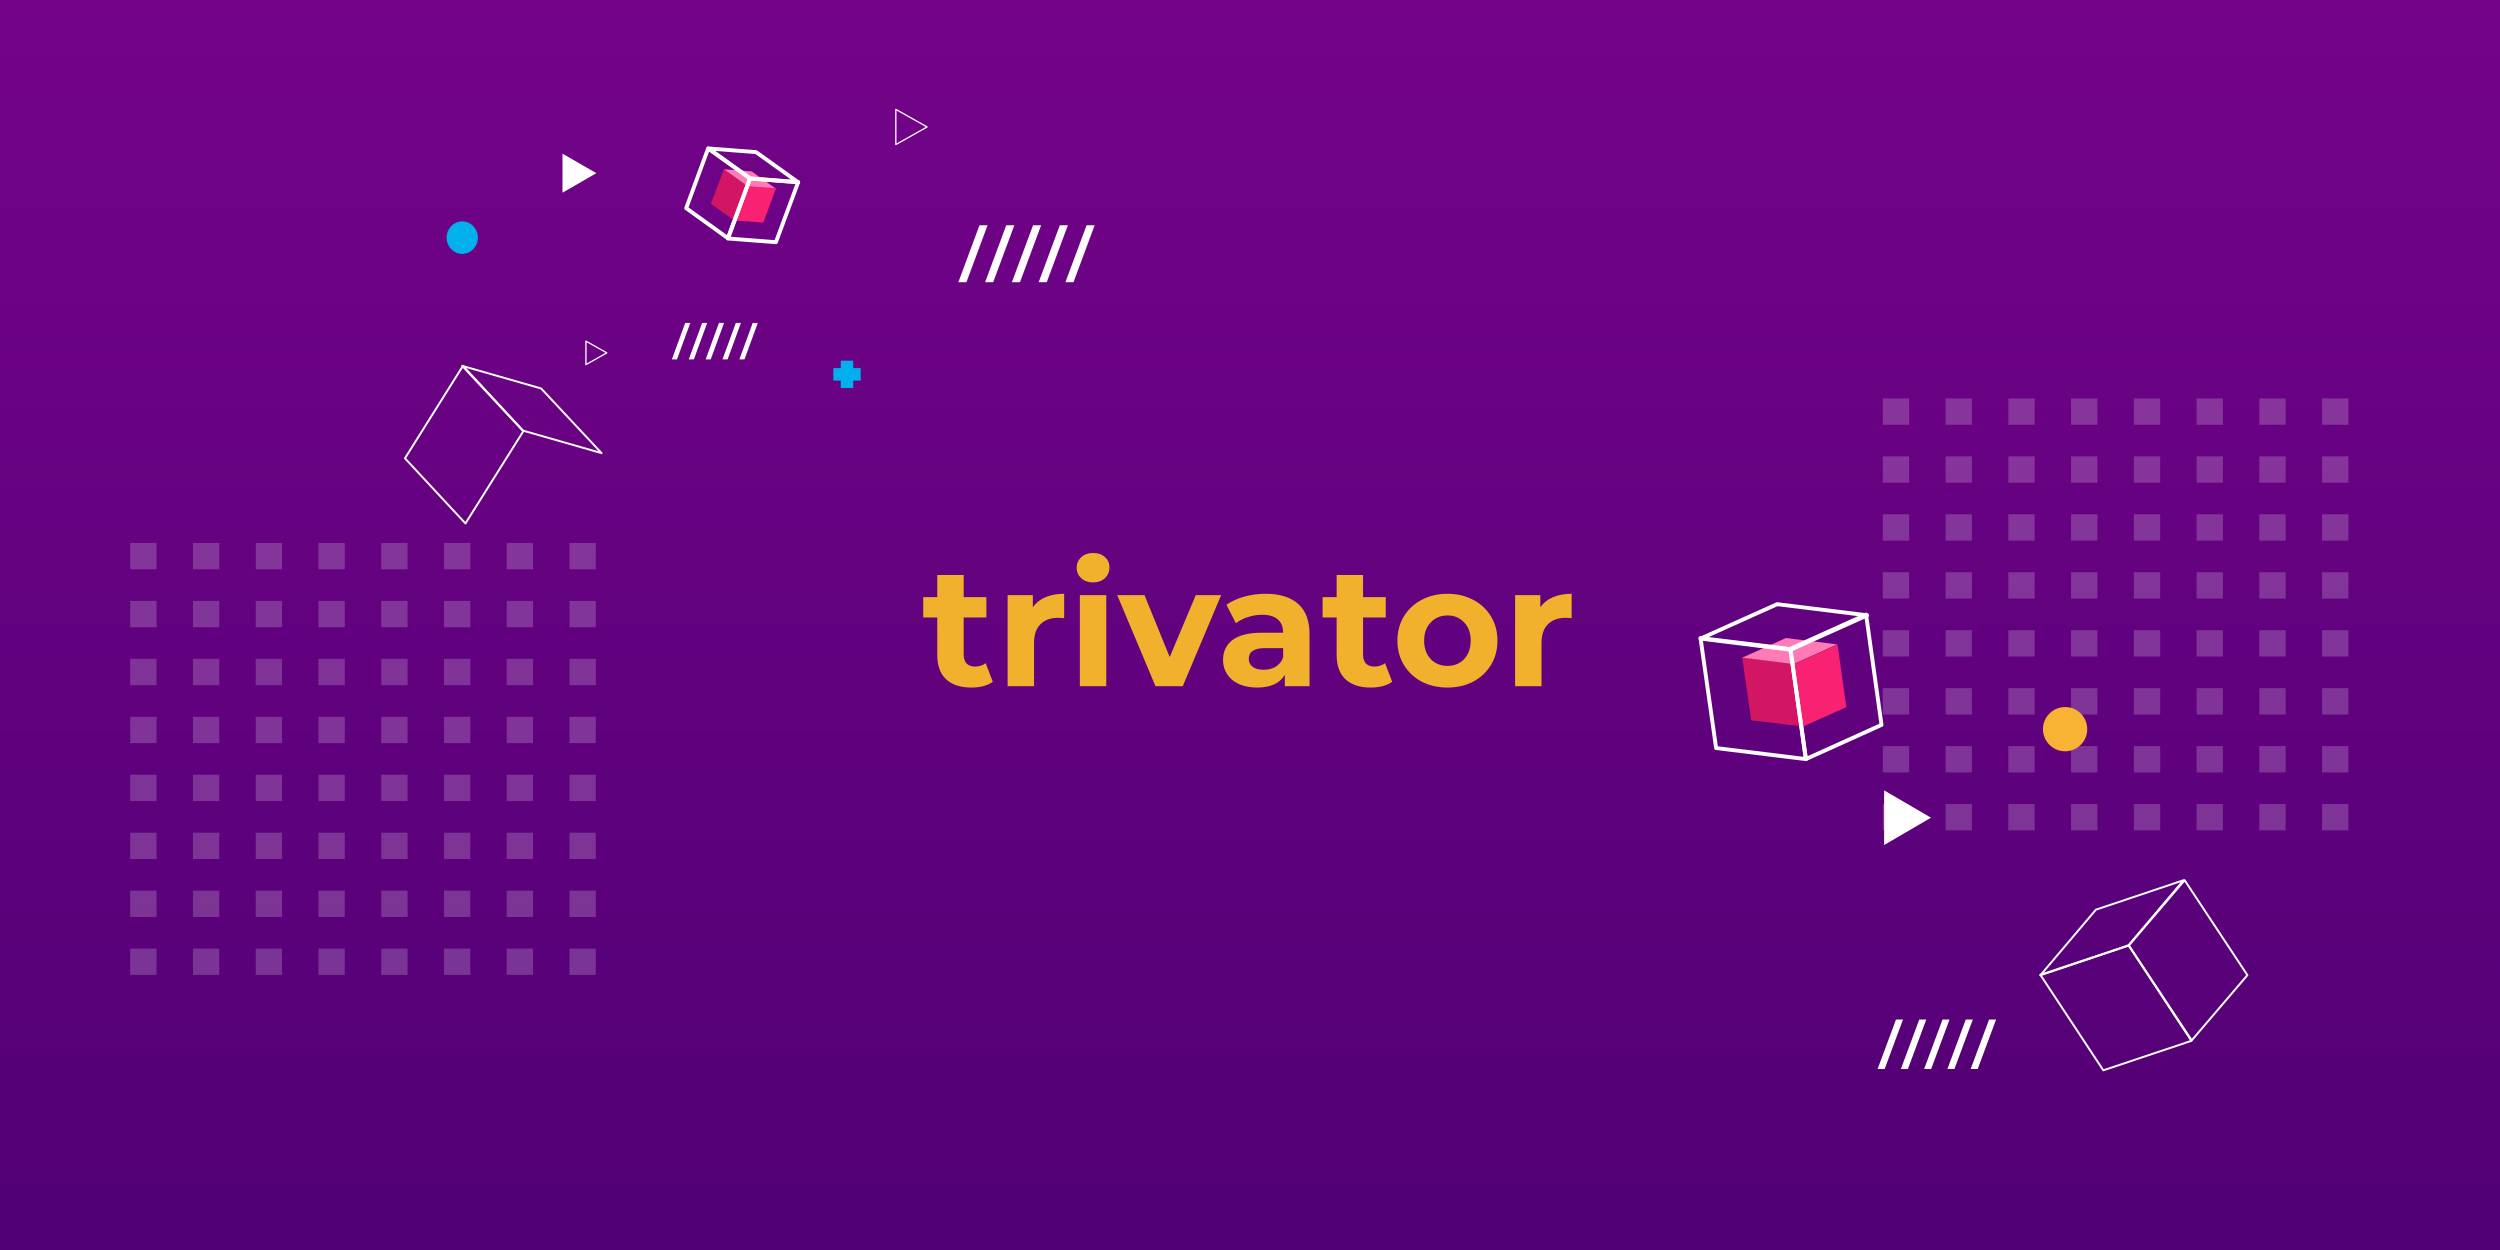 <svg width="1920" height="960" viewBox="0 0 1920 960" fill="none" xmlns="http://www.w3.org/2000/svg">
<rect x="0" y="0" width="1920" height="960" fill="#333333" stroke="none"/>
<rect width="1920" height="960" fill="url(#paint0_linear)"/>
<path opacity="0.2" d="M1466.21 326.22H1446V306H1466.21V326.22ZM1514.42 306H1494.21V326.22H1514.42V306ZM1562.61 306H1542.4V326.22H1562.61V306ZM1610.8 306H1590.58V326.22H1610.8V306ZM1659.01 306H1638.79V326.22H1659.01V306ZM1707.19 306H1686.98V326.22H1707.19V306ZM1755.38 306H1735.15V326.22H1755.38V306ZM1803.57 306H1783.36V326.22H1803.57V306ZM1466.21 350.493H1446V370.714H1466.21V350.493ZM1514.42 350.493H1494.21V370.714H1514.42V350.493ZM1562.61 350.493H1542.4V370.714H1562.61V350.493ZM1610.8 350.493H1590.58V370.714H1610.8V350.493ZM1659.01 350.493H1638.79V370.714H1659.01V350.493ZM1707.19 350.493H1686.98V370.714H1707.19V350.493ZM1755.38 350.493H1735.15V370.714H1755.38V350.493ZM1803.57 350.493H1783.36V370.714H1803.57V350.493ZM1466.21 394.986H1446V415.207H1466.21V394.986ZM1514.42 394.986H1494.21V415.207H1514.42V394.986ZM1562.61 394.986H1542.4V415.207H1562.61V394.986ZM1610.8 394.986H1590.58V415.207H1610.8V394.986ZM1659.01 394.986H1638.79V415.207H1659.01V394.986ZM1707.19 394.986H1686.98V415.207H1707.19V394.986ZM1755.38 394.986H1735.15V415.207H1755.38V394.986ZM1803.57 394.986H1783.36V415.207H1803.57V394.986ZM1466.21 439.499H1446V459.72H1466.21V439.499ZM1514.42 439.499H1494.21V459.72H1514.42V439.499ZM1562.61 439.499H1542.4V459.72H1562.61V439.499ZM1610.8 439.499H1590.58V459.72H1610.8V439.499ZM1659.01 439.499H1638.79V459.72H1659.01V439.499ZM1707.19 439.499H1686.98V459.72H1707.19V439.499ZM1755.38 439.499H1735.15V459.72H1755.38V439.499ZM1803.57 439.499H1783.36V459.72H1803.57V439.499ZM1466.21 483.992H1446V504.213H1466.21V483.992ZM1514.42 483.992H1494.21V504.213H1514.42V483.992ZM1562.61 483.992H1542.4V504.213H1562.61V483.992ZM1610.8 483.992H1590.58V504.213H1610.8V483.992ZM1659.01 483.992H1638.79V504.213H1659.01V483.992ZM1707.19 483.992H1686.98V504.213H1707.19V483.992ZM1755.38 483.992H1735.15V504.213H1755.38V483.992ZM1803.57 483.992H1783.36V504.213H1803.57V483.992ZM1466.21 528.506H1446V548.726H1466.21V528.506ZM1514.42 528.506H1494.21V548.726H1514.42V528.506ZM1562.61 528.506H1542.4V548.726H1562.61V528.506ZM1610.8 528.506H1590.58V548.726H1610.8V528.506ZM1659.01 528.506H1638.79V548.726H1659.01V528.506ZM1707.19 528.506H1686.98V548.726H1707.19V528.506ZM1755.38 528.506H1735.15V548.726H1755.38V528.506ZM1803.57 528.506H1783.36V548.726H1803.57V528.506ZM1466.21 572.999H1446V593.219H1466.21V572.999ZM1514.42 572.999H1494.21V593.219H1514.42V572.999ZM1562.61 572.999H1542.4V593.219H1562.61V572.999ZM1610.8 572.999H1590.58V593.219H1610.8V572.999ZM1659.01 572.999H1638.79V593.219H1659.01V572.999ZM1707.19 572.999H1686.98V593.219H1707.19V572.999ZM1755.38 572.999H1735.15V593.219H1755.38V572.999ZM1803.57 572.999H1783.36V593.219H1803.57V572.999ZM1466.21 617.492H1446V637.712H1466.21V617.492ZM1514.42 617.492H1494.21V637.712H1514.42V617.492ZM1562.61 617.492H1542.4V637.712H1562.61V617.492ZM1610.8 617.492H1590.58V637.712H1610.8V617.492ZM1659.01 617.492H1638.79V637.712H1659.01V617.492ZM1707.19 617.492H1686.98V637.712H1707.19V617.492ZM1755.38 617.492H1735.15V637.712H1755.38V617.492ZM1803.57 617.492H1783.36V637.712H1803.57V617.492Z" fill="white"/>
<path d="M1385 558L1344.95 553.163L1338 505L1378.07 509.837L1385 558Z" fill="#D31663"/>
<path d="M1377.45 510L1338 505.106L1371.57 490L1411 494.894L1377.45 510Z" fill="#FF7BB8"/>
<path d="M1411.23 495L1418 543.075L1384.76 558L1378 509.907L1411.23 495Z" fill="#F92272"/>
<path d="M1387 583L1317.97 574.504L1306 490L1375.03 498.496L1387 583Z" stroke="white" stroke-width="3" stroke-miterlimit="10" stroke-linecap="round" stroke-linejoin="round"/>
<path d="M1375.15 499L1306 490.448L1364.85 464L1434 472.57L1375.15 499Z" stroke="white" stroke-width="3" stroke-miterlimit="10" stroke-linecap="round" stroke-linejoin="round"/>
<path d="M1433.15 472L1445 556.711L1386.85 583L1375 498.272L1433.15 472Z" stroke="white" stroke-width="3" stroke-miterlimit="10" stroke-linecap="round" stroke-linejoin="round"/>
<path d="M1683 799.356L1615.33 822L1567 748.644L1634.67 726L1683 799.356Z" stroke="white" stroke-width="1.5" stroke-miterlimit="10" stroke-linecap="round" stroke-linejoin="round"/>
<path d="M1634.34 726.368L1567 749L1609.66 698.632L1677 676L1634.34 726.368Z" stroke="white" stroke-width="1.5" stroke-miterlimit="10" stroke-linecap="round" stroke-linejoin="round"/>
<path d="M1677.79 676L1726 748.91L1683.23 799L1635 726.09L1677.79 676Z" stroke="white" stroke-width="1.5" stroke-miterlimit="10" stroke-linecap="round" stroke-linejoin="round"/>
<path d="M1603 559.991C1603 569.389 1595.39 577 1585.99 577C1576.61 577 1569 569.389 1569 559.991C1569 550.611 1576.61 543 1585.99 543C1595.39 543 1603 550.611 1603 559.991Z" fill="#F8B234"/>
<path d="M1447 607L1483 628L1447 649V607Z" fill="white"/>
<path d="M1442 821H1447.4L1461.52 783H1456.12L1442 821ZM1497.25 783H1491.85L1477.73 821H1483.13L1497.25 783ZM1479.39 783H1473.98L1459.87 821H1465.27L1479.39 783ZM1515.12 783H1509.71L1495.6 821H1501L1515.12 783ZM1533 783H1527.6L1513.48 821H1518.88L1533 783Z" fill="white"/>
<path opacity="0.2" d="M120.214 437.22H100V417H120.214V437.22ZM168.422 417H148.208V437.22H168.422V417ZM216.61 417H196.396V437.22H216.61V417ZM264.798 417H244.585V437.22H264.798V417ZM313.007 417H292.793V437.22H313.007V417ZM361.195 417H340.981V437.22H361.195V417ZM409.383 417H389.149V437.22H409.383V417ZM457.571 417H437.357V437.22H457.571V417ZM120.214 461.493H100V481.714H120.214V461.493ZM168.422 461.493H148.208V481.714H168.422V461.493ZM216.61 461.493H196.396V481.714H216.61V461.493ZM264.798 461.493H244.585V481.714H264.798V461.493ZM313.007 461.493H292.793V481.714H313.007V461.493ZM361.195 461.493H340.981V481.714H361.195V461.493ZM409.383 461.493H389.149V481.714H409.383V461.493ZM457.571 461.493H437.357V481.714H457.571V461.493ZM120.214 505.986H100V526.207H120.214V505.986ZM168.422 505.986H148.208V526.207H168.422V505.986ZM216.61 505.986H196.396V526.207H216.61V505.986ZM264.798 505.986H244.585V526.207H264.798V505.986ZM313.007 505.986H292.793V526.207H313.007V505.986ZM361.195 505.986H340.981V526.207H361.195V505.986ZM409.383 505.986H389.149V526.207H409.383V505.986ZM457.571 505.986H437.357V526.207H457.571V505.986ZM120.214 550.499H100V570.72H120.214V550.499ZM168.422 550.499H148.208V570.72H168.422V550.499ZM216.61 550.499H196.396V570.72H216.61V550.499ZM264.798 550.499H244.585V570.72H264.798V550.499ZM313.007 550.499H292.793V570.72H313.007V550.499ZM361.195 550.499H340.981V570.72H361.195V550.499ZM409.383 550.499H389.149V570.72H409.383V550.499ZM457.571 550.499H437.357V570.72H457.571V550.499ZM120.214 594.992H100V615.213H120.214V594.992ZM168.422 594.992H148.208V615.213H168.422V594.992ZM216.61 594.992H196.396V615.213H216.61V594.992ZM264.798 594.992H244.585V615.213H264.798V594.992ZM313.007 594.992H292.793V615.213H313.007V594.992ZM361.195 594.992H340.981V615.213H361.195V594.992ZM409.383 594.992H389.149V615.213H409.383V594.992ZM457.571 594.992H437.357V615.213H457.571V594.992ZM120.214 639.506H100V659.726H120.214V639.506ZM168.422 639.506H148.208V659.726H168.422V639.506ZM216.61 639.506H196.396V659.726H216.61V639.506ZM264.798 639.506H244.585V659.726H264.798V639.506ZM313.007 639.506H292.793V659.726H313.007V639.506ZM361.195 639.506H340.981V659.726H361.195V639.506ZM409.383 639.506H389.149V659.726H409.383V639.506ZM457.571 639.506H437.357V659.726H457.571V639.506ZM120.214 683.999H100V704.219H120.214V683.999ZM168.422 683.999H148.208V704.219H168.422V683.999ZM216.61 683.999H196.396V704.219H216.61V683.999ZM264.798 683.999H244.585V704.219H264.798V683.999ZM313.007 683.999H292.793V704.219H313.007V683.999ZM361.195 683.999H340.981V704.219H361.195V683.999ZM409.383 683.999H389.149V704.219H409.383V683.999ZM457.571 683.999H437.357V704.219H457.571V683.999ZM120.214 728.492H100V748.712H120.214V728.492ZM168.422 728.492H148.208V748.712H168.422V728.492ZM216.61 728.492H196.396V748.712H216.61V728.492ZM264.798 728.492H244.585V748.712H264.798V728.492ZM313.007 728.492H292.793V748.712H313.007V728.492ZM361.195 728.492H340.981V748.712H361.195V728.492ZM409.383 728.492H389.149V748.712H409.383V728.492ZM457.571 728.492H437.357V748.712H457.571V728.492Z" fill="white"/>
<path d="M565.02 170L546 156.599L555.98 130L575 143.401L565.02 170Z" fill="#D31663"/>
<path d="M574.772 143.359L556 130L577.241 131.641L596 145L574.772 143.359Z" fill="#FF7BB8"/>
<path d="M596 144.634L586.191 171L565 169.366L574.834 143L596 144.634Z" fill="#F92272"/>
<path d="M559.127 183L527 159.874L543.86 114L576 137.126L559.127 183Z" stroke="white" stroke-width="3" stroke-miterlimit="10" stroke-linecap="round" stroke-linejoin="round"/>
<path d="M576.368 137.163L544 114L580.645 116.824L613 140L576.368 137.163Z" stroke="white" stroke-width="3" stroke-miterlimit="10" stroke-linecap="round" stroke-linejoin="round"/>
<path d="M613 139.85L595.901 186L559 183.15L576.112 137L613 139.85Z" stroke="white" stroke-width="3" stroke-miterlimit="10" stroke-linecap="round" stroke-linejoin="round"/>
<path d="M357.465 402L311 351.974L355.535 281L402 331.026L357.465 402Z" stroke="white" stroke-width="1.5" stroke-miterlimit="10" stroke-linecap="round" stroke-linejoin="round"/>
<path d="M401.383 330.631L355 281L415.617 298.369L462 348L401.383 330.631Z" stroke="white" stroke-width="1.5" stroke-miterlimit="10" stroke-linecap="round" stroke-linejoin="round"/>
<path d="M661 282.711H655.292V277H645.708V282.711H640V292.289H645.708V298H655.292V292.289H661V282.711Z" fill="#00B0EC"/>
<path d="M367 182.494C367 189.403 361.627 195 354.994 195C348.361 195 343 189.403 343 182.494C343 175.597 348.373 170 354.994 170C361.615 170 367 175.584 367 182.494Z" fill="#00B0EC"/>
<path d="M432 118L458 133L432 148V118Z" fill="white"/>
<path d="M450 262L466 271L450 280V262Z" stroke="white" stroke-miterlimit="10" stroke-linecap="round" stroke-linejoin="round"/>
<path d="M688 84L712 97.506L688 111V84Z" stroke="white" stroke-miterlimit="10" stroke-linecap="round" stroke-linejoin="round"/>
<path d="M516 276H519.918L530.155 248H526.237L516 276ZM556.078 248H552.16L541.922 276H545.84L556.078 248ZM543.123 248H539.205L528.967 276H532.885L543.123 248ZM569.033 248H565.114L554.877 276H558.795L569.033 248ZM582 248H578.082L567.844 276H571.763L582 248Z" fill="white"/>
<path d="M736 216.751H742.217L758.46 173H752.243L736 216.751ZM799.589 173H793.373L777.129 216.751H783.346L799.589 173ZM779.014 173H772.798L756.555 216.751H762.771L779.014 173ZM820.144 173H813.927L797.684 216.751H803.901L820.144 173ZM840.698 173H834.482L818.239 216.751H824.455L840.698 173Z" fill="white"/>
<path d="M762.47 523.62C760.477 525.093 758.007 526.22 755.06 527C752.2 527.693 749.167 528.04 745.96 528.04C737.64 528.04 731.183 525.917 726.59 521.67C722.083 517.423 719.83 511.183 719.83 502.95V474.22H709.04V458.62H719.83V441.59H740.11V458.62H757.53V474.22H740.11V502.69C740.11 505.637 740.847 507.933 742.32 509.58C743.88 511.14 746.047 511.92 748.82 511.92C752.027 511.92 754.757 511.053 757.01 509.32L762.47 523.62ZM793.224 466.29C795.651 462.91 798.901 460.353 802.974 458.62C807.134 456.887 811.901 456.02 817.274 456.02V474.74C815.021 474.567 813.504 474.48 812.724 474.48C806.917 474.48 802.367 476.127 799.074 479.42C795.781 482.627 794.134 487.48 794.134 493.98V527H773.854V457.06H793.224V466.29ZM829.333 457.06H849.613V527H829.333V457.06ZM839.473 447.31C835.746 447.31 832.713 446.227 830.373 444.06C828.033 441.893 826.863 439.207 826.863 436C826.863 432.793 828.033 430.107 830.373 427.94C832.713 425.773 835.746 424.69 839.473 424.69C843.199 424.69 846.233 425.73 848.573 427.81C850.913 429.89 852.083 432.49 852.083 435.61C852.083 438.99 850.913 441.807 848.573 444.06C846.233 446.227 843.199 447.31 839.473 447.31ZM937.854 457.06L908.344 527H887.414L858.034 457.06H878.964L898.334 504.64L918.354 457.06H937.854ZM972.054 456.02C982.888 456.02 991.208 458.62 997.014 463.82C1002.82 468.933 1005.72 476.69 1005.72 487.09V527H986.744V518.29C982.931 524.79 975.824 528.04 965.424 528.04C960.051 528.04 955.371 527.13 951.384 525.31C947.484 523.49 944.494 520.977 942.414 517.77C940.334 514.563 939.294 510.923 939.294 506.85C939.294 500.35 941.721 495.237 946.574 491.51C951.514 487.783 959.098 485.92 969.324 485.92H985.444C985.444 481.5 984.101 478.12 981.414 475.78C978.728 473.353 974.698 472.14 969.324 472.14C965.598 472.14 961.914 472.747 958.274 473.96C954.721 475.087 951.688 476.647 949.174 478.64L941.894 464.47C945.708 461.783 950.258 459.703 955.544 458.23C960.918 456.757 966.421 456.02 972.054 456.02ZM970.494 514.39C973.961 514.39 977.038 513.61 979.724 512.05C982.411 510.403 984.318 508.02 985.444 504.9V497.75H971.534C963.214 497.75 959.054 500.48 959.054 505.94C959.054 508.54 960.051 510.62 962.044 512.18C964.124 513.653 966.941 514.39 970.494 514.39ZM1069.19 523.62C1067.2 525.093 1064.73 526.22 1061.78 527C1058.92 527.693 1055.89 528.04 1052.68 528.04C1044.36 528.04 1037.9 525.917 1033.31 521.67C1028.8 517.423 1026.55 511.183 1026.55 502.95V474.22H1015.76V458.62H1026.55V441.59H1046.83V458.62H1064.25V474.22H1046.83V502.69C1046.83 505.637 1047.57 507.933 1049.04 509.58C1050.6 511.14 1052.77 511.92 1055.54 511.92C1058.75 511.92 1061.48 511.053 1063.73 509.32L1069.19 523.62ZM1111.69 528.04C1104.33 528.04 1097.7 526.523 1091.8 523.49C1086 520.37 1081.45 516.08 1078.15 510.62C1074.86 505.16 1073.21 498.963 1073.21 492.03C1073.21 485.097 1074.86 478.9 1078.15 473.44C1081.45 467.98 1086 463.733 1091.8 460.7C1097.7 457.58 1104.33 456.02 1111.69 456.02C1119.06 456.02 1125.65 457.58 1131.45 460.7C1137.26 463.733 1141.81 467.98 1145.1 473.44C1148.4 478.9 1150.04 485.097 1150.04 492.03C1150.04 498.963 1148.4 505.16 1145.1 510.62C1141.81 516.08 1137.26 520.37 1131.45 523.49C1125.65 526.523 1119.06 528.04 1111.69 528.04ZM1111.69 511.4C1116.89 511.4 1121.14 509.667 1124.43 506.2C1127.81 502.647 1129.5 497.923 1129.5 492.03C1129.5 486.137 1127.81 481.457 1124.43 477.99C1121.14 474.437 1116.89 472.66 1111.69 472.66C1106.49 472.66 1102.2 474.437 1098.82 477.99C1095.44 481.457 1093.75 486.137 1093.75 492.03C1093.75 497.923 1095.44 502.647 1098.82 506.2C1102.2 509.667 1106.49 511.4 1111.69 511.4ZM1182.97 466.29C1185.4 462.91 1188.65 460.353 1192.72 458.62C1196.88 456.887 1201.65 456.02 1207.02 456.02V474.74C1204.77 474.567 1203.25 474.48 1202.47 474.48C1196.66 474.48 1192.11 476.127 1188.82 479.42C1185.53 482.627 1183.88 487.48 1183.88 493.98V527H1163.6V457.06H1182.97V466.29Z" fill="#F1B12D"/>
<defs>
<linearGradient id="paint0_linear" x1="960" y1="0" x2="960" y2="960" gradientUnits="userSpaceOnUse">
<stop stop-color="#740389"/>
<stop offset="1" stop-color="#510075"/>
</linearGradient>
</defs>
</svg>
